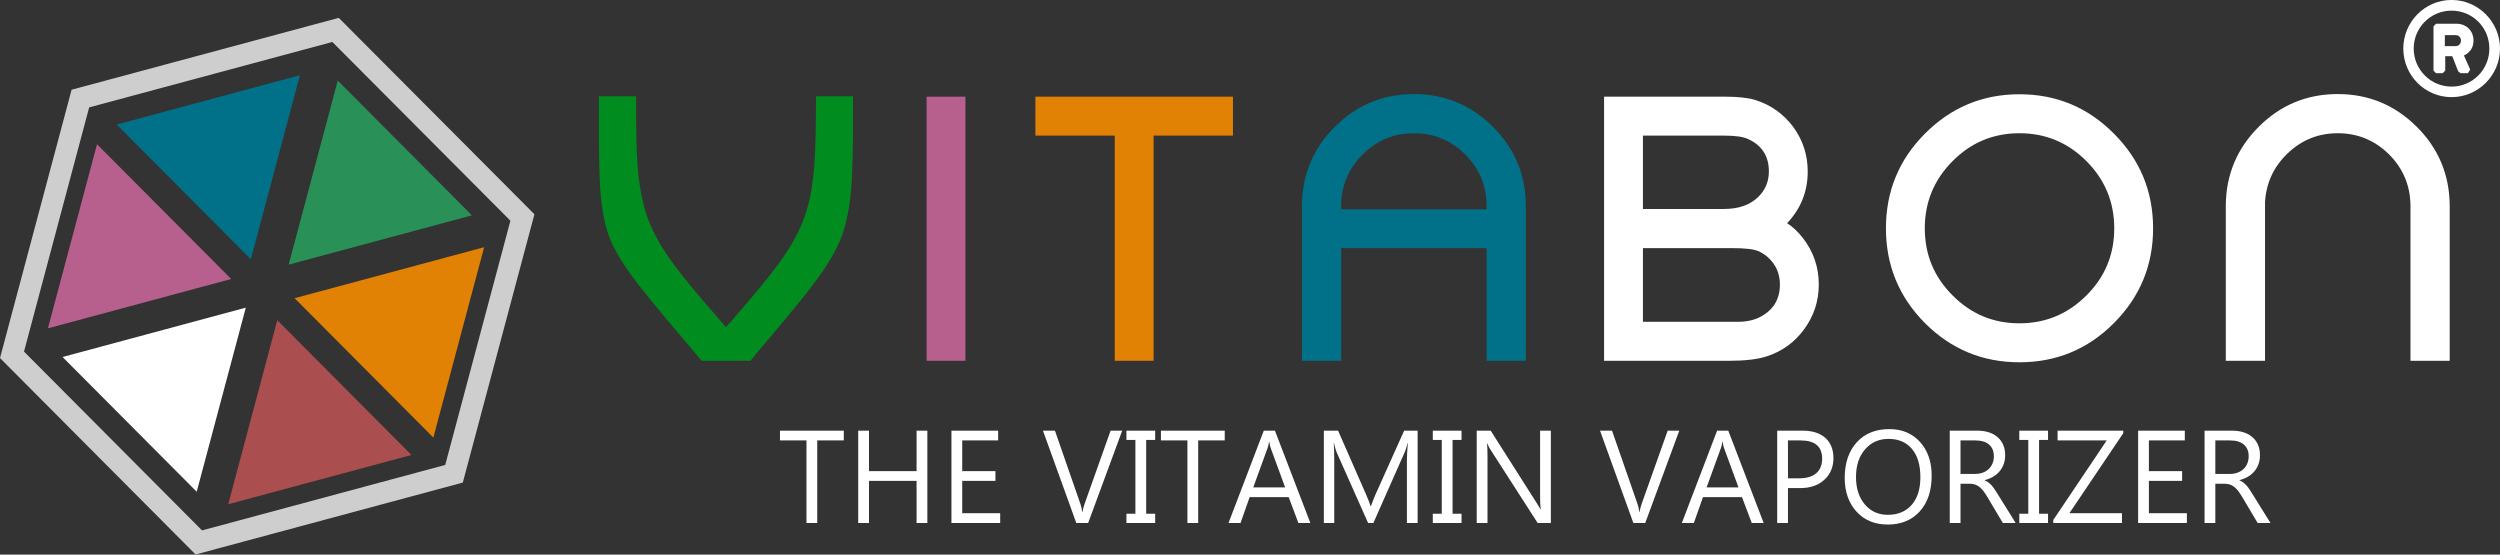 <svg
 xmlns="http://www.w3.org/2000/svg"
 xmlns:xlink="http://www.w3.org/1999/xlink"
 width="284px" height="63px">
<rect width="100%" height="100%" fill="#333333" stroke="none"/>
<path fill-rule="evenodd"  fill="rgb(207, 206, 206)"
 d="M22.220,62.990 L-0.000,40.674 L8.134,10.192 L38.484,2.028 L60.710,24.340 L52.575,54.820 L22.220,62.990 ZM2.727,39.940 L22.951,60.253 L50.579,52.816 L57.983,25.074 L37.754,4.767 L10.130,12.198 L2.727,39.940 Z"/>
<path fill-rule="evenodd"  fill="rgb(171, 78, 79)"
 d="M31.500,36.375 L46.740,51.683 L25.924,57.282 L31.500,36.375 Z"/>
<path fill-rule="evenodd"  fill="rgb(0, 140, 30)"
 d="M72.259,10.938 L72.259,12.029 C72.259,14.855 72.308,17.010 72.406,18.493 C72.573,20.913 72.943,22.949 73.514,24.600 C74.100,26.263 75.062,28.013 76.401,29.845 C77.434,31.272 79.197,33.412 81.693,36.265 L82.467,37.168 L83.262,36.265 C85.743,33.412 87.501,31.272 88.533,29.845 C89.871,27.998 90.834,26.243 91.419,24.578 C91.991,22.941 92.361,20.913 92.528,18.493 C92.639,16.814 92.696,14.296 92.696,10.938 L96.900,10.938 L96.900,15.807 C96.871,17.681 96.830,19.207 96.774,20.380 C96.620,22.969 96.258,25.061 95.686,26.655 C95.087,28.334 93.944,30.272 92.256,32.468 C91.531,33.433 90.498,34.714 89.160,36.308 C88.672,36.910 88.024,37.686 87.215,38.637 C86.183,39.853 85.527,40.637 85.249,40.988 L79.706,40.988 C79.637,40.902 78.305,39.322 75.710,36.245 C74.316,34.579 73.270,33.300 72.573,32.405 C70.886,30.236 69.750,28.369 69.164,26.802 C68.606,25.263 68.265,23.207 68.139,20.632 C68.083,19.472 68.048,17.925 68.034,15.997 L68.034,10.938 L72.259,10.938 Z"/>
<path fill-rule="evenodd"  fill="rgb(41, 145, 87)"
 d="M38.370,9.157 L53.610,24.463 L32.791,30.063 L38.370,9.157 Z"/>
<path fill-rule="evenodd"  fill="rgb(184, 96, 141)"
 d="M105.262,40.988 L105.262,10.980 L109.675,10.980 L109.675,40.988 L105.262,40.988 ZM11.022,16.388 L26.263,31.694 L5.445,37.296 L11.022,16.388 Z"/>
<path fill-rule="evenodd"  fill="rgb(225, 130, 4)"
 d="M131.048,15.408 L131.048,40.988 L126.635,40.988 L126.635,15.408 L117.620,15.408 L117.620,10.980 L140.064,10.980 L140.064,15.408 L131.048,15.408 ZM33.465,33.875 L54.999,28.082 L49.229,49.709 L33.465,33.875 Z"/>
<path fill-rule="evenodd"  fill="rgb(0, 113, 136)"
 d="M168.882,40.988 L168.882,28.186 L152.358,28.186 L152.358,40.988 L147.903,40.988 L147.903,23.340 C147.931,19.829 149.185,16.842 151.668,14.379 C154.136,11.919 157.120,10.686 160.620,10.686 C164.106,10.686 167.091,11.919 169.572,14.379 C172.055,16.842 173.310,19.829 173.338,23.340 L173.338,40.988 L168.882,40.988 ZM168.882,23.340 C168.854,21.060 168.038,19.122 166.435,17.527 C164.817,15.933 162.879,15.135 160.620,15.135 C158.417,15.135 156.521,15.896 154.931,17.422 C153.341,18.933 152.484,20.788 152.358,22.983 L152.358,23.781 L168.882,23.781 L168.882,23.340 ZM13.257,14.148 L34.071,8.543 L28.496,29.450 L13.257,14.148 Z"/>
<path fill-rule="evenodd"  fill="rgb(255, 255, 255)"
 d="M256.102,53.538 C255.900,53.777 255.658,53.980 255.373,54.149 C255.089,54.316 254.770,54.447 254.415,54.539 L254.415,54.569 C254.589,54.647 254.742,54.736 254.870,54.836 C254.999,54.935 255.122,55.054 255.239,55.190 C255.355,55.328 255.471,55.482 255.585,55.655 C255.699,55.828 255.825,56.029 255.966,56.259 L257.926,59.412 L256.470,59.412 L254.721,56.471 C254.561,56.198 254.405,55.964 254.255,55.772 C254.104,55.580 253.950,55.422 253.793,55.300 C253.634,55.178 253.465,55.090 253.283,55.033 C253.100,54.977 252.895,54.949 252.667,54.949 L251.661,54.949 L251.661,59.412 L250.438,59.412 L250.438,48.921 L253.556,48.921 C254.012,48.921 254.433,48.978 254.820,49.093 C255.206,49.207 255.541,49.382 255.824,49.616 C256.108,49.851 256.331,50.142 256.492,50.490 C256.652,50.839 256.732,51.248 256.732,51.717 C256.732,52.082 256.677,52.418 256.568,52.722 C256.458,53.027 256.303,53.298 256.102,53.538 ZM254.907,50.505 C254.545,50.191 254.022,50.033 253.337,50.033 L251.661,50.033 L251.661,53.838 L253.323,53.838 C253.629,53.838 253.912,53.791 254.171,53.698 C254.431,53.606 254.656,53.474 254.844,53.300 C255.034,53.127 255.182,52.915 255.289,52.663 C255.396,52.413 255.450,52.130 255.450,51.819 C255.450,51.258 255.268,50.820 254.907,50.505 ZM242.892,48.921 L248.195,48.921 L248.195,50.033 L244.115,50.033 L244.115,53.523 L247.889,53.523 L247.889,54.627 L244.115,54.627 L244.115,58.300 L248.428,58.300 L248.428,59.412 L242.892,59.412 L242.892,48.921 ZM241.056,58.300 L241.056,59.412 L233.254,59.412 L233.254,59.068 L239.323,50.033 L233.742,50.033 L233.742,48.921 L241.202,48.921 L241.202,49.213 L235.083,58.300 L241.056,58.300 ZM229.393,58.359 L230.414,58.359 L230.414,49.974 L229.393,49.974 L229.393,48.921 L232.657,48.921 L232.657,49.974 L231.637,49.974 L231.637,58.359 L232.657,58.359 L232.657,59.412 L229.393,59.412 L229.393,58.359 ZM225.923,54.836 C226.052,54.935 226.175,55.054 226.292,55.190 C226.408,55.328 226.524,55.482 226.638,55.655 C226.752,55.828 226.879,56.029 227.019,56.259 L228.979,59.412 L227.523,59.412 L225.774,56.471 C225.614,56.198 225.458,55.964 225.308,55.772 C225.157,55.580 225.003,55.422 224.846,55.300 C224.687,55.178 224.518,55.090 224.336,55.033 C224.153,54.977 223.948,54.949 223.720,54.949 L222.714,54.949 L222.714,59.412 L221.491,59.412 L221.491,48.921 L224.609,48.921 C225.065,48.921 225.486,48.978 225.873,49.093 C226.259,49.207 226.594,49.382 226.877,49.616 C227.162,49.851 227.385,50.142 227.545,50.490 C227.705,50.839 227.785,51.248 227.785,51.717 C227.785,52.082 227.730,52.418 227.622,52.722 C227.511,53.027 227.356,53.298 227.155,53.538 C226.953,53.777 226.711,53.980 226.426,54.149 C226.142,54.316 225.823,54.447 225.468,54.539 L225.468,54.569 C225.642,54.647 225.795,54.736 225.923,54.836 ZM225.897,53.300 C226.087,53.127 226.235,52.915 226.342,52.663 C226.449,52.413 226.503,52.130 226.503,51.819 C226.503,51.258 226.321,50.820 225.960,50.505 C225.598,50.191 225.075,50.033 224.390,50.033 L222.714,50.033 L222.714,53.838 L224.376,53.838 C224.682,53.838 224.965,53.791 225.224,53.698 C225.484,53.606 225.709,53.474 225.897,53.300 ZM214.455,59.588 C212.973,59.588 211.786,59.098 210.896,58.117 C210.005,57.137 209.559,55.862 209.559,54.291 C209.559,52.604 210.012,51.258 210.921,50.252 C211.829,49.248 213.065,48.745 214.629,48.745 C216.072,48.745 217.234,49.234 218.116,50.208 C218.997,51.185 219.437,52.460 219.437,54.035 C219.437,55.747 218.987,57.101 218.082,58.095 C217.179,59.091 215.970,59.588 214.455,59.588 ZM217.193,50.992 C216.553,50.235 215.669,49.858 214.542,49.858 C213.444,49.858 212.552,50.255 211.868,51.050 C211.183,51.845 210.841,52.889 210.841,54.182 C210.841,55.473 211.175,56.514 211.843,57.301 C212.510,58.089 213.381,58.483 214.455,58.483 C215.601,58.483 216.504,58.108 217.165,57.356 C217.825,56.606 218.155,55.554 218.155,54.203 C218.155,52.819 217.835,51.748 217.193,50.992 ZM204.490,55.447 L203.113,55.447 L203.113,59.412 L201.889,59.412 L201.889,48.921 L204.759,48.921 C205.876,48.921 206.742,49.195 207.357,49.741 C207.970,50.287 208.278,51.058 208.278,52.053 C208.278,53.047 207.937,53.862 207.254,54.495 C206.572,55.130 205.651,55.447 204.490,55.447 ZM204.548,50.033 L203.113,50.033 L203.113,54.335 L204.395,54.335 C205.239,54.335 205.885,54.142 206.330,53.754 C206.774,53.366 206.996,52.818 206.996,52.112 C206.996,50.726 206.180,50.033 204.548,50.033 ZM197.891,56.471 L193.461,56.471 L192.420,59.412 L191.057,59.412 L195.065,48.921 L196.332,48.921 L200.354,59.412 L198.999,59.412 L197.891,56.471 ZM195.851,50.897 C195.798,50.750 195.744,50.516 195.691,50.195 L195.662,50.195 C195.613,50.492 195.557,50.726 195.494,50.897 L193.870,55.366 L197.491,55.366 L195.851,50.897 ZM185.551,59.412 L181.762,48.921 L183.125,48.921 L186.018,57.239 C186.110,57.508 186.180,57.817 186.229,58.168 L186.257,58.168 C186.297,57.876 186.376,57.561 186.498,57.224 L189.449,48.921 L190.767,48.921 L186.899,59.412 L185.551,59.412 ZM169.300,51.050 C169.164,50.840 169.053,50.621 168.966,50.392 L168.922,50.392 C168.960,50.616 168.980,51.096 168.980,51.833 L168.980,59.412 L167.756,59.412 L167.756,48.921 L169.343,48.921 L174.575,57.152 C174.794,57.493 174.935,57.727 174.998,57.853 L175.027,57.853 C174.978,57.552 174.954,57.037 174.954,56.310 L174.954,48.921 L176.177,48.921 L176.177,59.412 L174.677,59.412 L169.300,51.050 ZM162.766,58.359 L163.785,58.359 L163.785,49.974 L162.766,49.974 L162.766,48.921 L166.030,48.921 L166.030,49.974 L165.010,49.974 L165.010,58.359 L166.030,58.359 L166.030,59.412 L162.766,59.412 L162.766,58.359 ZM159.825,52.374 C159.825,51.819 159.859,51.138 159.927,50.333 L159.898,50.333 C159.781,50.806 159.676,51.145 159.584,51.350 L156.015,59.412 L155.417,59.412 L151.855,51.409 C151.752,51.175 151.648,50.816 151.541,50.333 L151.513,50.333 C151.551,50.753 151.570,51.438 151.570,52.389 L151.570,59.412 L150.390,59.412 L150.390,48.921 L152.007,48.921 L155.213,56.237 C155.461,56.798 155.621,57.218 155.694,57.495 L155.737,57.495 C155.946,56.920 156.114,56.491 156.241,56.208 L159.512,48.921 L161.042,48.921 L161.042,59.412 L159.825,59.412 L159.825,52.374 ZM146.393,56.471 L141.963,56.471 L140.921,59.412 L139.559,59.412 L143.566,48.921 L144.834,48.921 L148.855,59.412 L147.499,59.412 L146.393,56.471 ZM144.352,50.897 C144.299,50.750 144.246,50.516 144.192,50.195 L144.163,50.195 C144.114,50.492 144.059,50.726 143.996,50.897 L142.370,55.366 L145.992,55.366 L144.352,50.897 ZM136.114,59.412 L134.890,59.412 L134.890,50.033 L131.881,50.033 L131.881,48.921 L139.130,48.921 L139.130,50.033 L136.114,50.033 L136.114,59.412 ZM127.962,58.359 L128.982,58.359 L128.982,49.974 L127.962,49.974 L127.962,48.921 L131.226,48.921 L131.226,49.974 L130.206,49.974 L130.206,58.359 L131.226,58.359 L131.226,59.412 L127.962,59.412 L127.962,58.359 ZM122.267,59.412 L118.479,48.921 L119.841,48.921 L122.733,57.239 C122.825,57.508 122.896,57.817 122.944,58.168 L122.973,58.168 C123.012,57.876 123.092,57.561 123.214,57.224 L126.164,48.921 L127.483,48.921 L123.614,59.412 L122.267,59.412 ZM108.084,48.921 L113.388,48.921 L113.388,50.033 L109.308,50.033 L109.308,53.523 L113.082,53.523 L113.082,54.627 L109.308,54.627 L109.308,58.300 L113.621,58.300 L113.621,59.412 L108.084,59.412 L108.084,48.921 ZM104.123,54.627 L98.717,54.627 L98.717,59.412 L97.493,59.412 L97.493,48.921 L98.717,48.921 L98.717,53.523 L104.123,53.523 L104.123,48.921 L105.347,48.921 L105.347,59.412 L104.123,59.412 L104.123,54.627 ZM92.839,59.412 L91.615,59.412 L91.615,50.033 L88.606,50.033 L88.606,48.921 L95.855,48.921 L95.855,50.033 L92.839,50.033 L92.839,59.412 Z"/>
<path fill-rule="evenodd"  fill="rgb(255, 255, 255)"
 d="M278.497,11.035 C275.475,11.035 273.015,8.564 273.015,5.516 C273.015,2.481 275.475,-0.004 278.497,-0.004 C281.521,-0.004 284.000,2.481 284.000,5.516 C284.000,8.564 281.521,11.035 278.497,11.035 ZM278.497,1.209 C276.126,1.209 274.197,3.124 274.197,5.516 C274.197,7.907 276.126,9.839 278.497,9.839 C280.884,9.839 282.791,7.907 282.791,5.516 C282.791,3.124 280.884,1.209 278.497,1.209 ZM279.902,6.303 L280.613,7.907 L280.354,8.316 L279.521,8.316 L279.250,8.100 L278.578,6.387 L277.780,6.387 L277.780,8.023 L277.486,8.316 L276.736,8.316 L276.447,8.023 L276.447,2.989 L276.736,2.694 L279.106,2.694 C280.055,2.694 280.990,3.404 280.990,4.601 C280.990,5.614 280.379,6.077 279.902,6.303 ZM278.941,3.988 L277.735,3.988 L277.735,5.242 L278.941,5.242 C279.310,5.242 279.566,4.971 279.566,4.616 C279.566,4.244 279.310,3.988 278.941,3.988 ZM278.286,23.340 L278.286,40.988 L273.830,40.988 L273.830,23.340 C273.802,21.060 272.986,19.122 271.383,17.527 C269.765,15.933 267.827,15.135 265.568,15.135 C263.364,15.135 261.469,15.898 259.879,17.422 C258.289,18.933 257.432,20.788 257.306,22.983 L257.306,40.988 L252.851,40.988 L252.851,23.340 C252.879,19.829 254.133,16.842 256.616,14.379 C259.084,11.919 262.068,10.686 265.568,10.686 C269.054,10.686 272.038,11.919 274.520,14.379 C277.003,16.842 278.258,19.829 278.286,23.340 ZM229.407,41.155 C225.224,41.155 221.648,39.672 218.677,36.707 C215.720,33.726 214.242,30.138 214.242,25.941 C214.242,21.731 215.720,18.143 218.677,15.177 C221.648,12.197 225.224,10.708 229.407,10.708 C233.605,10.708 237.181,12.197 240.137,15.177 C243.108,18.143 244.592,21.731 244.592,25.941 C244.592,30.138 243.108,33.726 240.137,36.707 C237.181,39.672 233.605,41.155 229.407,41.155 ZM237.021,18.304 C234.915,16.192 232.378,15.135 229.407,15.135 C226.437,15.135 223.905,16.192 221.814,18.304 C219.708,20.416 218.656,22.962 218.656,25.941 C218.656,28.922 219.708,31.461 221.814,33.559 C223.905,35.671 226.437,36.728 229.407,36.728 C232.378,36.728 234.915,35.671 237.021,33.559 C239.126,31.461 240.179,28.922 240.179,25.941 C240.179,22.962 239.126,20.416 237.021,18.304 ZM206.613,32.320 C206.613,34.209 206.054,35.909 204.939,37.419 C203.852,38.903 202.435,39.924 200.693,40.483 C199.689,40.818 198.238,40.988 196.342,40.988 L182.223,40.988 L182.223,10.981 L195.903,10.981 C197.422,10.981 198.587,11.106 199.396,11.358 C201.139,11.904 202.568,12.911 203.684,14.379 C204.799,15.891 205.357,17.590 205.357,19.478 C205.357,21.745 204.577,23.704 203.015,25.354 C203.656,25.760 204.262,26.333 204.835,27.074 C206.020,28.614 206.613,30.363 206.613,32.320 ZM198.559,15.786 C198.015,15.534 197.143,15.408 195.944,15.408 L186.637,15.408 L186.637,23.739 L195.840,23.739 C197.486,23.739 198.768,23.298 199.689,22.417 C200.526,21.619 200.944,20.640 200.944,19.478 C200.944,17.730 200.149,16.499 198.559,15.786 ZM200.798,29.194 C200.505,28.943 200.182,28.733 199.835,28.565 C199.319,28.312 198.294,28.186 196.761,28.186 L186.637,28.186 L186.637,36.559 L197.367,36.559 C198.399,36.559 199.270,36.370 199.982,35.993 C201.460,35.209 202.198,33.986 202.198,32.320 C202.198,31.061 201.731,30.020 200.798,29.194 ZM7.108,40.556 L27.923,34.951 L22.345,55.860 L7.108,40.556 Z"/>
</svg>

